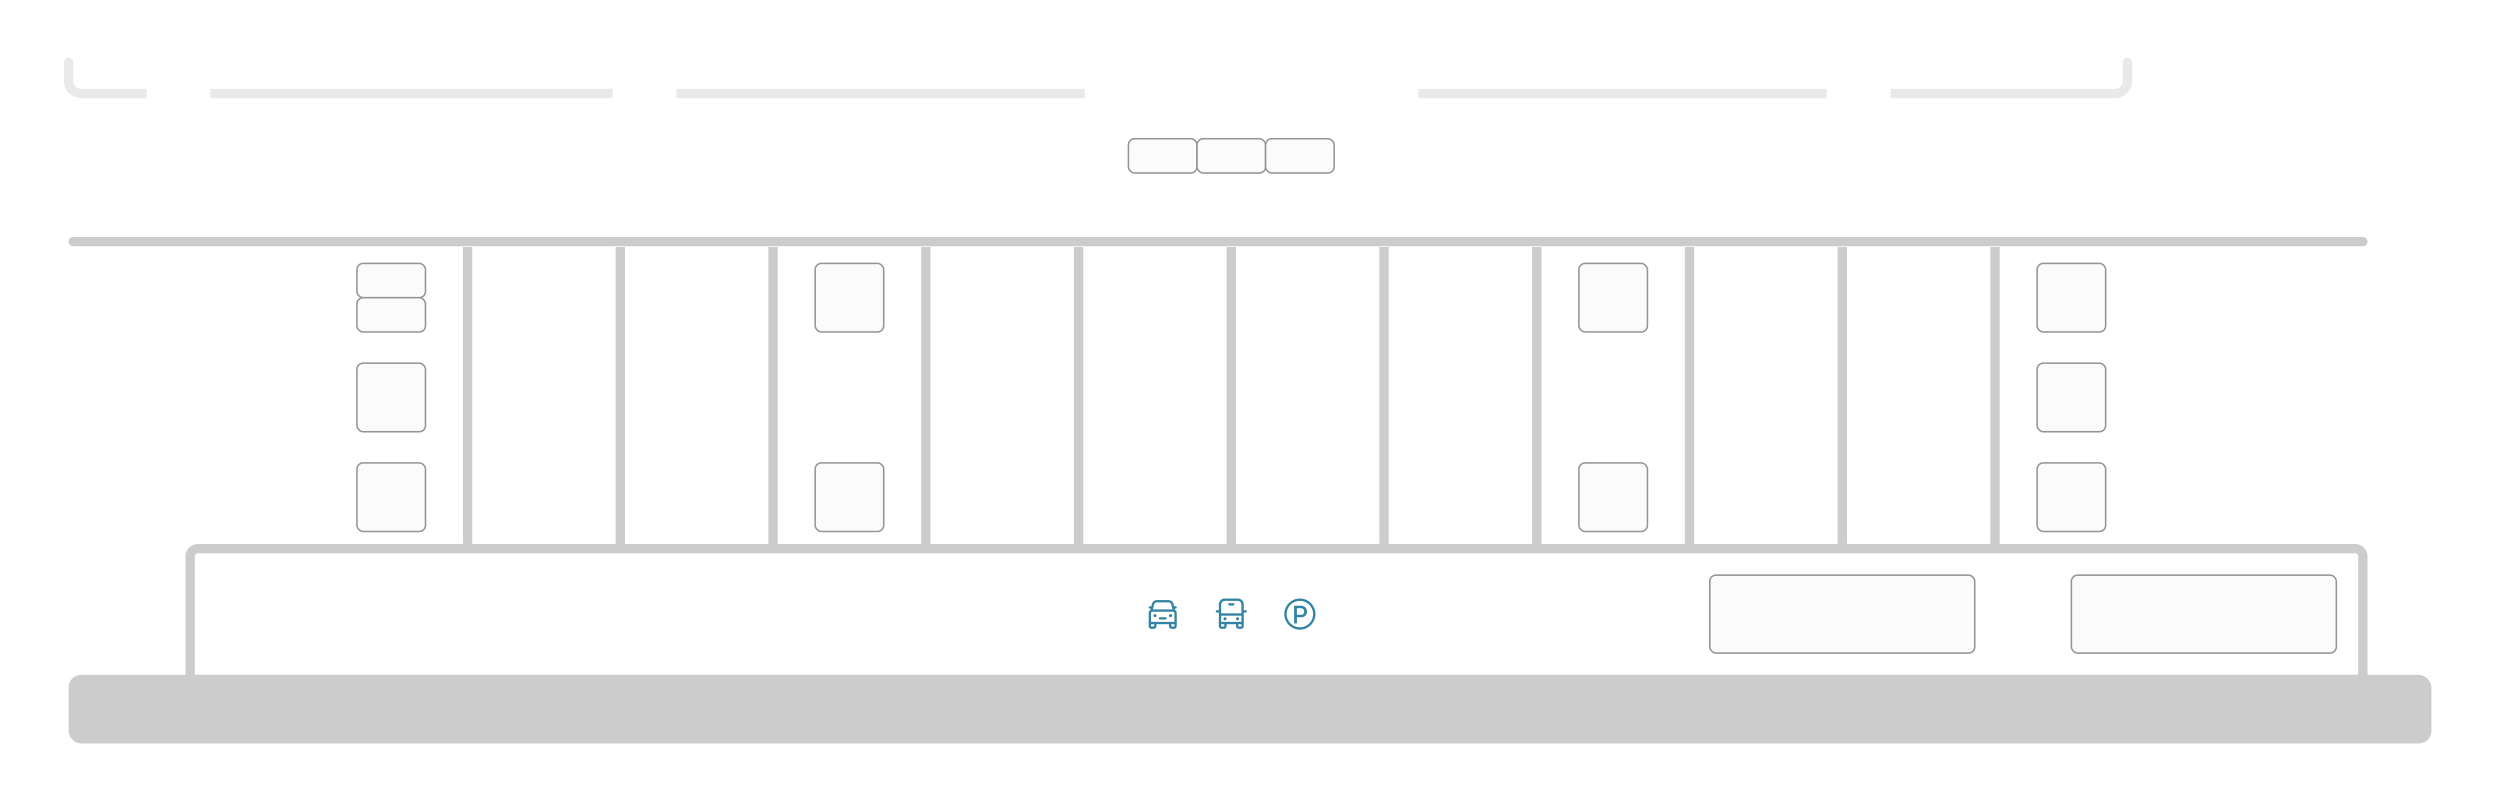<svg width="1604" height="521" viewBox="0 0 1604 521" fill="none" xmlns="http://www.w3.org/2000/svg">
    <rect width="1604" height="521" fill="white"/>
    <path d="M47 155H1516" stroke="#CCCCCC" stroke-width="6" stroke-linecap="round"/>
    <path d="M122 357C122 354.239 124.239 352 127 352H1511C1513.76 352 1516 354.239 1516 357V436H122V357Z" stroke="#CCCCCC" stroke-width="6"/>
    <rect id="p-1" x="229" y="169" width="44" height="22" rx="4" fill="#FBFBFB" stroke="#959595"/>
    <rect id="p-7" x="724" y="89" width="44" height="22" rx="4" fill="#FBFBFB" stroke="#959595"/>
    <rect id="p-8" x="768" y="89" width="44" height="22" rx="4" fill="#FBFBFB" stroke="#959595"/>
    <rect id="p-9" x="812" y="89" width="44" height="22" rx="4" fill="#FBFBFB" stroke="#959595"/>
    <rect id="p-2" x="229" y="191" width="44" height="22" rx="4" fill="#FBFBFB" stroke="#959595"/>
    <rect id="p-3" x="229" y="233" width="44" height="44" rx="4" fill="#FBFBFB" stroke="#959595"/>
    <rect id="p-6" x="523" y="169" width="44" height="44" rx="4" fill="#FBFBFB" stroke="#959595"/>
    <rect id="p-10" x="1013" y="169" width="44" height="44" rx="4" fill="#FBFBFB" stroke="#959595"/>
    <rect id="p-5" x="523" y="297" width="44" height="44" rx="4" fill="#FBFBFB" stroke="#959595"/>
    <rect id="p-11" x="1013" y="297" width="44" height="44" rx="4" fill="#FBFBFB" stroke="#959595"/>
    <rect id="p-14" x="1307" y="297" width="44" height="44" rx="4" fill="#FBFBFB" stroke="#959595"/>
    <rect id="p-16" x="1307" y="169" width="44" height="44" rx="4" fill="#FBFBFB" stroke="#959595"/>
    <rect id="p-15" x="1307" y="233" width="44" height="44" rx="4" fill="#FBFBFB" stroke="#959595"/>
    <rect id="p-4" x="229" y="297" width="44" height="44" rx="4" fill="#FBFBFB" stroke="#959595"/>
    <path d="M300 158.5V353" stroke="#CCCCCC" stroke-width="6"/>
    <path d="M398 158.5V353" stroke="#CCCCCC" stroke-width="6"/>
    <path d="M496 158.5V353" stroke="#CCCCCC" stroke-width="6"/>
    <path d="M594 158.5V353" stroke="#CCCCCC" stroke-width="6"/>
    <path d="M692 158.5V353" stroke="#CCCCCC" stroke-width="6"/>
    <path d="M790 158.5V353" stroke="#CCCCCC" stroke-width="6"/>
    <path d="M888 158.5V353" stroke="#CCCCCC" stroke-width="6"/>
    <path d="M986 158.5V353" stroke="#CCCCCC" stroke-width="6"/>
    <path d="M1084 158.5V353" stroke="#CCCCCC" stroke-width="6"/>
    <path d="M1182 158.5V353" stroke="#CCCCCC" stroke-width="6"/>
    <path d="M1280 158.5V353" stroke="#CCCCCC" stroke-width="6"/>
    <rect id="p-12" x="1097" y="369" width="170" height="50" rx="4" fill="#FBFBFB" stroke="#959595"/>
    <rect id="p-13" x="1329" y="369" width="170" height="50" rx="4" fill="#FBFBFB" stroke="#959595"/>
    <rect x="44" y="433" width="1516" height="44" rx="8" fill="#CCCCCC"/>
    <path opacity="0.43" d="M44 40V52C44 56.418 47.582 60 52 60H1357C1361.42 60 1365 56.418 1365 52V40" stroke="black" stroke-opacity="0.2" stroke-width="6" stroke-linecap="round"/>
    <rect x="393" y="45" width="41" height="30" fill="white"/>
    <rect x="94" y="45" width="41" height="30" fill="white"/>
    <rect x="1172" y="45" width="41" height="30" fill="white"/>
    <rect x="696" y="45" width="214" height="30" fill="white"/>
    <path d="M786 398C786.552 398 787 397.552 787 397C787 396.448 786.552 396 786 396C785.448 396 785 396.448 785 397C785 397.552 785.448 398 786 398ZM795 397C795 397.552 794.552 398 794 398C793.448 398 793 397.552 793 397C793 396.448 793.448 396 794 396C794.552 396 795 396.448 795 397ZM788.75 387C788.336 387 788 387.336 788 387.75C788 388.164 788.336 388.5 788.75 388.5H791.25C791.664 388.5 792 388.164 792 387.75C792 387.336 791.664 387 791.25 387H788.75ZM785.75 384C783.679 384 782 385.679 782 387.75V391.5H780.75C780.336 391.5 780 391.836 780 392.25C780 392.664 780.336 393 780.75 393H782V401.75C782 402.716 782.784 403.5 783.75 403.5H785.25C786.217 403.5 787 402.716 787 401.75V400.5H793V401.75C793 402.716 793.784 403.5 794.75 403.5H796.25C797.217 403.5 798 402.716 798 401.75V393H799.227C799.642 393 799.977 392.664 799.977 392.25C799.977 391.836 799.642 391.5 799.227 391.5H798V387.75C798 385.679 796.321 384 794.25 384H785.75ZM796.5 400.5V401.75C796.5 401.888 796.388 402 796.25 402H794.75C794.612 402 794.5 401.888 794.5 401.75V400.5H796.5ZM796.5 399H783.5V395H796.5V399ZM783.5 401.75V400.5H785.5V401.75C785.5 401.888 785.388 402 785.25 402H783.75C783.612 402 783.5 401.888 783.5 401.75ZM783.5 387.75C783.5 386.507 784.508 385.5 785.75 385.5H794.25C795.493 385.5 796.5 386.507 796.5 387.75V393.5H783.5V387.75Z" fill="#3383A4"/>
    <path d="M749.799 385C751.29 385 752.589 386.014 752.952 387.46L753.337 389H754.25C754.63 389 754.944 389.282 754.993 389.648L755 389.75C755 390.13 754.718 390.443 754.352 390.493L754.25 390.5H753.714L753.922 391.326C754.571 391.721 755.004 392.435 755.004 393.25V401.747C755.004 402.713 754.221 403.497 753.254 403.497H751.75C750.783 403.497 750 402.713 750 401.747L749.999 400.5H742.004L742.004 401.747C742.004 402.713 741.221 403.497 740.254 403.497H738.75C737.784 403.497 737 402.713 737 401.747V393.25C737 392.435 737.433 391.721 738.082 391.327L738.289 390.5H737.75C737.37 390.5 737.057 390.218 737.007 389.852L737 389.75C737 389.37 737.282 389.057 737.648 389.007L737.75 389H738.663L739.049 387.462C739.411 386.015 740.711 385 742.202 385H749.799ZM740.504 400.5H738.499L738.5 401.747C738.5 401.885 738.612 401.997 738.75 401.997H740.254C740.392 401.997 740.504 401.885 740.504 401.747L740.504 400.5ZM753.504 400.5H751.499L751.5 401.747C751.5 401.885 751.612 401.997 751.75 401.997H753.254C753.392 401.997 753.504 401.885 753.504 401.747L753.504 400.5ZM752.754 392.5H739.25C738.836 392.5 738.5 392.836 738.5 393.25V399H753.504V393.25C753.504 392.836 753.168 392.5 752.754 392.5ZM744.249 396H747.751C748.165 396 748.501 396.336 748.501 396.75C748.501 397.13 748.219 397.444 747.852 397.493L747.751 397.5H744.249C743.835 397.5 743.499 397.164 743.499 396.75C743.499 396.37 743.781 396.056 744.147 396.007L744.249 396ZM751 394C751.552 394 752 394.448 752 395C752 395.552 751.552 396 751 396C750.448 396 750 395.552 750 395C750 394.448 750.448 394 751 394ZM741 394C741.552 394 742 394.448 742 395C742 395.552 741.552 396 741 396C740.448 396 740 395.552 740 395C740 394.448 740.448 394 741 394ZM749.799 386.5H742.202C741.399 386.5 740.699 387.047 740.504 387.826L739.711 391H752.293L751.497 387.824C751.302 387.046 750.602 386.5 749.799 386.5Z" fill="#3383A4"/>
    <path d="M825.5 394C825.5 389.306 829.306 385.5 834 385.5C838.694 385.5 842.5 389.306 842.5 394C842.5 398.694 838.694 402.5 834 402.5C829.306 402.5 825.5 398.694 825.5 394ZM834 384C828.477 384 824 388.477 824 394C824 399.523 828.477 404 834 404C839.523 404 844 399.523 844 394C844 388.477 839.523 384 834 384Z" fill="#3383A4"/>
    <path d="M830.297 400V388.64H835.065C835.577 388.64 836.046 388.746 836.473 388.96C836.9 389.173 837.273 389.456 837.593 389.808C837.913 390.16 838.158 390.554 838.329 390.992C838.5 391.429 838.585 391.877 838.585 392.336C838.585 392.965 838.441 393.568 838.153 394.144C837.876 394.709 837.476 395.168 836.953 395.52C836.441 395.872 835.844 396.048 835.161 396.048H832.089V400H830.297ZM832.089 394.464H835.049C835.39 394.464 835.689 394.373 835.945 394.192C836.201 394 836.398 393.744 836.537 393.424C836.686 393.104 836.761 392.741 836.761 392.336C836.761 391.92 836.676 391.552 836.505 391.232C836.334 390.912 836.11 390.666 835.833 390.496C835.566 390.314 835.273 390.224 834.953 390.224H832.089V394.464Z" fill="#3383A4"/>
</svg>
